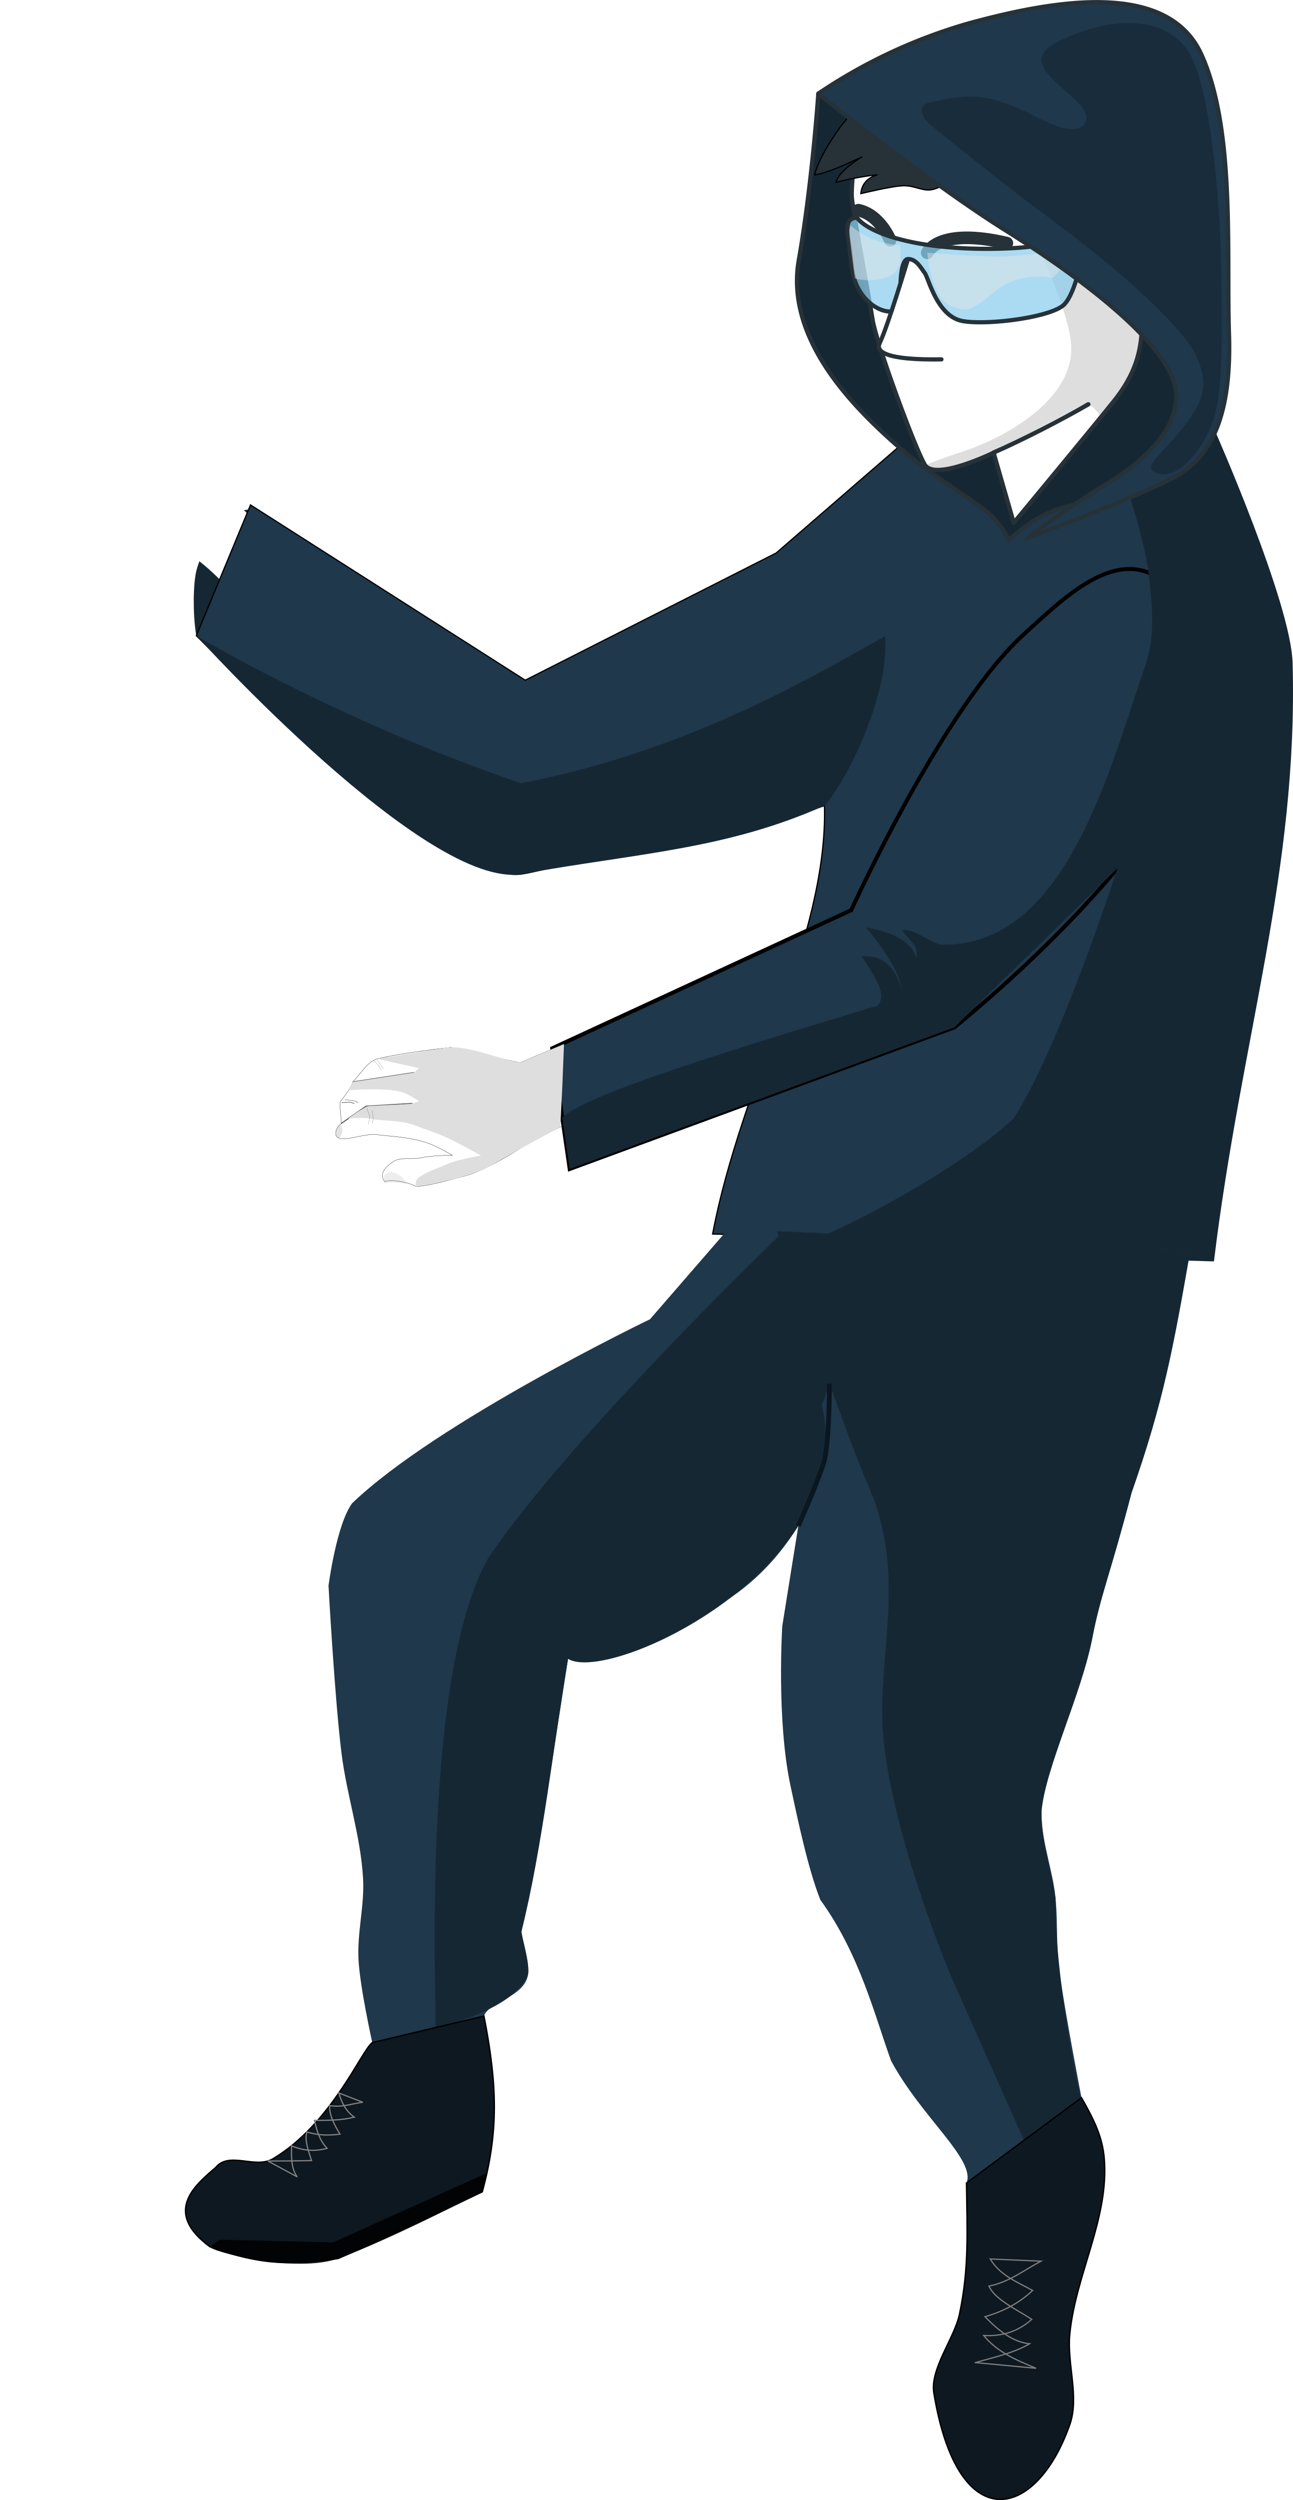 <?xml version="1.0" encoding="UTF-8" standalone="no"?>
<svg
   version="1.1"
   id="Layer_1"
   x="0px"
   y="0px"
   viewBox="0 0 399.195 771.757"
   enable-background="new 0 0 1345.672 1693.834"
   xml:space="preserve"
   sodipodi:docname="hacker.svg"
   inkscape:version="1.1.1 (3bf5ae0d25, 2021-09-20)"
   width="399.195"
   height="771.757"
   xmlns:inkscape="http://www.inkscape.org/namespaces/inkscape"
   xmlns:sodipodi="http://sodipodi.sourceforge.net/DTD/sodipodi-0.dtd"
   xmlns="http://www.w3.org/2000/svg"
   xmlns:svg="http://www.w3.org/2000/svg"><defs
   id="defs7"><linearGradient
     id="linearGradient11732"
     inkscape:swatch="solid"><stop
       style="stop-color:#2a4c66;stop-opacity:1;"
       offset="0"
       id="stop11730" /></linearGradient><radialGradient
     id="euOPzsRE7HX272-fill"
     cx="0"
     cy="0"
     r="180.47"
     spreadMethod="pad"
     gradientUnits="userSpaceOnUse"
     gradientTransform="rotate(-13.98,1678.421,-2321.281)"><stop
       id="euOPzsRE7HX272-fill-0"
       offset="0%"
       stop-color="#3cfffb" /><stop
       id="euOPzsRE7HX272-fill-1"
       offset="60%"
       stop-color="#76afff" /><stop
       id="euOPzsRE7HX272-fill-2"
       offset="100%"
       stop-color="#345ac2" /></radialGradient><radialGradient
     id="euOPzsRE7HX281-fill"
     cx="0"
     cy="0"
     r="180.47"
     spreadMethod="pad"
     gradientUnits="userSpaceOnUse"
     gradientTransform="rotate(-13.98,1678.421,-2321.281)"><stop
       id="euOPzsRE7HX281-fill-0"
       offset="0%"
       stop-color="#3cfffb" /><stop
       id="euOPzsRE7HX281-fill-1"
       offset="23%"
       stop-color="#76afff" /><stop
       id="euOPzsRE7HX281-fill-2"
       offset="100%"
       stop-color="#345ac2" /></radialGradient><linearGradient
     id="euOPzsRE7HX284-fill"
     x1="604.816"
     y1="405.633"
     x2="555.634"
     y2="359.99"
     spreadMethod="pad"
     gradientUnits="userSpaceOnUse"
     gradientTransform="scale(1.025,0.975)"><stop
       id="euOPzsRE7HX284-fill-0"
       offset="0%"
       stop-color="#1e177b" /><stop
       id="euOPzsRE7HX284-fill-1"
       offset="100%"
       stop-color="#2b2390" /></linearGradient><radialGradient
     id="euOPzsRE7HX288-fill"
     cx="522.223"
     cy="288.345"
     r="26.633"
     spreadMethod="pad"
     gradientUnits="userSpaceOnUse"
     gradientTransform="scale(1.027,0.974)"
     fx="522.223"
     fy="288.345"><stop
       id="euOPzsRE7HX288-fill-0"
       offset="35%"
       stop-color="#433c8f" /><stop
       id="euOPzsRE7HX288-fill-1"
       offset="70%"
       stop-color="#2b2390" /></radialGradient><radialGradient
     id="euOPzsRE7HX289-fill"
     cx="399.888"
     cy="363.626"
     r="35.281"
     spreadMethod="pad"
     gradientUnits="userSpaceOnUse"
     gradientTransform="scale(1.284,0.779)"
     fx="399.888"
     fy="363.626"><stop
       id="euOPzsRE7HX289-fill-0"
       offset="35%"
       stop-color="#433c8f" /><stop
       id="euOPzsRE7HX289-fill-1"
       offset="70%"
       stop-color="#2b2390" /></radialGradient><radialGradient
     id="euOPzsRE7HX290-fill"
     cx="398.883"
     cy="363.748"
     r="41.857"
     spreadMethod="pad"
     gradientUnits="userSpaceOnUse"
     gradientTransform="scale(1.267,0.789)"
     fx="398.883"
     fy="363.748"><stop
       id="euOPzsRE7HX290-fill-0"
       offset="35%"
       stop-color="#433c8f" /><stop
       id="euOPzsRE7HX290-fill-1"
       offset="70%"
       stop-color="#2b2390" /></radialGradient><radialGradient
     id="euOPzsRE7HX291-fill"
     cx="325.739"
     cy="467.603"
     r="35.707"
     spreadMethod="pad"
     gradientUnits="userSpaceOnUse"
     gradientTransform="scale(1.54,0.649)"
     fx="325.739"
     fy="467.603"><stop
       id="euOPzsRE7HX291-fill-0"
       offset="35%"
       stop-color="#433c8f" /><stop
       id="euOPzsRE7HX291-fill-1"
       offset="70%"
       stop-color="#2b2390" /></radialGradient><radialGradient
     id="euOPzsRE7HX292-fill"
     cx="375.466"
     cy="457.573"
     r="38.31"
     spreadMethod="pad"
     gradientUnits="userSpaceOnUse"
     gradientTransform="scale(1.399,0.715)"
     fx="375.466"
     fy="457.573"><stop
       id="euOPzsRE7HX292-fill-0"
       offset="35%"
       stop-color="#433c8f" /><stop
       id="euOPzsRE7HX292-fill-1"
       offset="70%"
       stop-color="#2b2390" /></radialGradient><radialGradient
     id="euOPzsRE7HX293-fill"
     cx="716.818"
     cy="220.301"
     r="26.566"
     spreadMethod="pad"
     gradientUnits="userSpaceOnUse"
     gradientTransform="scale(0.758,1.32)"
     fx="716.818"
     fy="220.301"><stop
       id="euOPzsRE7HX293-fill-0"
       offset="0%"
       stop-color="#3f378f" /><stop
       id="euOPzsRE7HX293-fill-1"
       offset="100%"
       stop-color="#2b2390" /></radialGradient><linearGradient
     id="euOPzsRE7HX340-fill"
     x1="858.061"
     y1="374.45"
     x2="828.728"
     y2="335.819"
     spreadMethod="pad"
     gradientUnits="userSpaceOnUse"
     gradientTransform="scale(0.967,1.034)"><stop
       id="euOPzsRE7HX340-fill-0"
       offset="0%"
       stop-color="#89bcff" /><stop
       id="euOPzsRE7HX340-fill-1"
       offset="100%"
       stop-color="#3cfffb" /></linearGradient><radialGradient
     id="euOPzsRE7HX342-fill"
     cx="0"
     cy="0"
     r="45.25"
     spreadMethod="pad"
     gradientUnits="userSpaceOnUse"><stop
       id="euOPzsRE7HX342-fill-0"
       offset="0%"
       stop-color="rgba(255,254,250,0.58)" /><stop
       id="euOPzsRE7HX342-fill-1"
       offset="39%"
       stop-color="rgba(255,254,250,0.27)" /><stop
       id="euOPzsRE7HX342-fill-2"
       offset="100%"
       stop-color="rgba(255,254,250,0)" /></radialGradient><radialGradient
     id="euOPzsRE7HX353-fill"
     cx="0"
     cy="0"
     r="58.47"
     spreadMethod="pad"
     gradientUnits="userSpaceOnUse"
     gradientTransform="translate(859.71,356.85)"><stop
       id="euOPzsRE7HX353-fill-0"
       offset="0%"
       stop-color="rgba(79,67,148,0)" /><stop
       id="euOPzsRE7HX353-fill-1"
       offset="99%"
       stop-color="#494394" /></radialGradient><linearGradient
     id="euOPzsRE7HX372-fill"
     x1="561.967"
     y1="648.04"
     x2="483.656"
     y2="710.477"
     spreadMethod="pad"
     gradientUnits="userSpaceOnUse"
     gradientTransform="scale(1.445,0.692)"><stop
       id="euOPzsRE7HX372-fill-0"
       offset="0%"
       stop-color="#1e177b" /><stop
       id="euOPzsRE7HX372-fill-1"
       offset="100%"
       stop-color="#362ea3" /></linearGradient><linearGradient
     id="euOPzsRE7HX373-fill"
     x1="455.762"
     y1="789.748"
     x2="450.907"
     y2="702.71"
     spreadMethod="pad"
     gradientUnits="userSpaceOnUse"
     gradientTransform="scale(1.605,0.623)"><stop
       id="euOPzsRE7HX373-fill-0"
       offset="0%"
       stop-color="#89bcff" /><stop
       id="euOPzsRE7HX373-fill-1"
       offset="100%"
       stop-color="#73d0fe" /></linearGradient><radialGradient
     id="euOPzsRE7HX123-fill"
     cx="601.045"
     cy="494.883"
     r="178.824"
     spreadMethod="pad"
     gradientUnits="userSpaceOnUse"
     gradientTransform="scale(1.049,0.954)"
     fx="601.045"
     fy="494.883"><stop
       id="euOPzsRE7HX123-fill-0"
       offset="0%"
       stop-color="#3cfffb" /><stop
       id="euOPzsRE7HX123-fill-1"
       offset="38%"
       stop-color="#76afff" /><stop
       id="euOPzsRE7HX123-fill-2"
       offset="100%"
       stop-color="#345ac2" /></radialGradient><linearGradient
     id="euOPzsRE7HX124-fill"
     x1="660.311"
     y1="655.092"
     x2="708.835"
     y2="645.066"
     spreadMethod="pad"
     gradientUnits="userSpaceOnUse"
     gradientTransform="scale(1.112,0.899)"><stop
       id="euOPzsRE7HX124-fill-0"
       offset="0%"
       stop-color="#345ac2" /><stop
       id="euOPzsRE7HX124-fill-1"
       offset="100%"
       stop-color="#660aed" /></linearGradient><radialGradient
     id="euOPzsRE7HX125-fill"
     cx="855.09"
     cy="402.699"
     r="61.813"
     spreadMethod="pad"
     gradientUnits="userSpaceOnUse"
     gradientTransform="scale(0.85,1.176)"
     fx="855.09"
     fy="402.699"><stop
       id="euOPzsRE7HX125-fill-0"
       offset="0%"
       stop-color="#310f59" /><stop
       id="euOPzsRE7HX125-fill-1"
       offset="100%"
       stop-color="#345ac2" /></radialGradient><radialGradient
     id="euOPzsRE7HX134-fill"
     cx="843.316"
     cy="422.618"
     r="241.017"
     spreadMethod="pad"
     gradientUnits="userSpaceOnUse"
     gradientTransform="scale(0.748,1.336)"
     fx="843.316"
     fy="422.618"><stop
       id="euOPzsRE7HX134-fill-0"
       offset="0%"
       stop-color="#3cfffb" /><stop
       id="euOPzsRE7HX134-fill-1"
       offset="38%"
       stop-color="#76afff" /><stop
       id="euOPzsRE7HX134-fill-2"
       offset="100%"
       stop-color="#345ac2" /></radialGradient><clipPath
     id="euOPzsRE7HX151"><circle
       r="47.56"
       transform="translate(676.09,609.71)"
       fill="none"
       id="circle600"
       cx="0"
       cy="0" /></clipPath><clipPath
     id="euOPzsRE7HX160"><polygon
       points="889.23,459.96 876.72,492 811.6,483.25 827.7,470.94 "
       fill="none"
       id="polygon616" /></clipPath><radialGradient
     id="euOPzsRE7HX159-fill"
     cx="0"
     cy="0"
     r="85.27"
     spreadMethod="pad"
     gradientUnits="userSpaceOnUse"
     gradientTransform="translate(887.06,460.21)"><stop
       id="euOPzsRE7HX159-fill-0"
       offset="0%"
       stop-color="#1e177b" /><stop
       id="euOPzsRE7HX159-fill-1"
       offset="100%"
       stop-color="#5d3fb9" /></radialGradient><radialGradient
     id="euOPzsRE7HX164-fill"
     cx="0"
     cy="0"
     r="165.34"
     spreadMethod="pad"
     gradientUnits="userSpaceOnUse"
     gradientTransform="translate(724.3,493.4)"><stop
       id="euOPzsRE7HX164-fill-0"
       offset="0%"
       stop-color="#3cfffb" /><stop
       id="euOPzsRE7HX164-fill-1"
       offset="38%"
       stop-color="#76afff" /><stop
       id="euOPzsRE7HX164-fill-2"
       offset="100%"
       stop-color="#345ac2" /></radialGradient><linearGradient
     id="euOPzsRE7HX165-fill"
     x1="835.05"
     y1="538.08"
     x2="875.39"
     y2="562.59"
     spreadMethod="pad"
     gradientUnits="userSpaceOnUse"><stop
       id="euOPzsRE7HX165-fill-0"
       offset="0%"
       stop-color="#345ac2" /><stop
       id="euOPzsRE7HX165-fill-1"
       offset="100%"
       stop-color="#5d3fb9" /></linearGradient><radialGradient
     id="euOPzsRE7HX169-fill"
     cx="0"
     cy="0"
     r="62.89"
     spreadMethod="pad"
     gradientUnits="userSpaceOnUse"
     gradientTransform="rotate(12.77,-123.581,30.779)"><stop
       id="euOPzsRE7HX169-fill-0"
       offset="0%"
       stop-color="#1e177b" /><stop
       id="euOPzsRE7HX169-fill-1"
       offset="100%"
       stop-color="#5d3fb9" /></radialGradient><radialGradient
     id="euOPzsRE7HX171-fill"
     cx="0"
     cy="0"
     r="35.45"
     spreadMethod="pad"
     gradientUnits="userSpaceOnUse"
     gradientTransform="rotate(12.77,-51.727,19.824)"><stop
       id="euOPzsRE7HX171-fill-0"
       offset="0%"
       stop-color="#1e177b" /><stop
       id="euOPzsRE7HX171-fill-1"
       offset="100%"
       stop-color="#5d3fb9" /></radialGradient><radialGradient
     id="euOPzsRE7HX183-fill"
     cx="0"
     cy="0"
     r="165.34"
     spreadMethod="pad"
     gradientUnits="userSpaceOnUse"
     gradientTransform="translate(724.3,493.4)"><stop
       id="euOPzsRE7HX183-fill-0"
       offset="0%"
       stop-color="#3cfffb" /><stop
       id="euOPzsRE7HX183-fill-1"
       offset="38%"
       stop-color="#76afff" /><stop
       id="euOPzsRE7HX183-fill-2"
       offset="100%"
       stop-color="#345ac2" /></radialGradient><clipPath
     id="euOPzsRE7HX202"><circle
       r="47.56"
       transform="translate(777.91,542.85)"
       fill="none"
       id="circle691"
       cx="0"
       cy="0" /></clipPath><style
     type="text/css"
     id="style12398">
    .fil0 {fill:black}
  </style><clipPath
     id="freepik--clip-path-2--inject-6"><path
       d="m 289.37,208.18 c 0,0 0,18.7 1,22.64 1,3.94 7.55,22.63 9.19,27.88 1.64,5.25 14.43,28.53 17.38,32.14 2.95,3.61 15.74,-5.25 15.74,-5.25 l 7.22,15.75 c 0,0 15.59,-25.88 19.2,-32.12 3.61,-6.24 5.65,-13.12 3,-23 -2.65,-9.88 -2.88,-10.2 -19.28,-18.07 -16.4,-7.87 -40.34,-17.05 -44.93,-20.33 -4.59,-3.28 -7.89,-1.93 -8.52,0.36 z"
       style="fill:#ffffff;stroke:#263238;stroke-linecap:round;stroke-linejoin:round"
       id="path5" /></clipPath><clipPath
     id="freepik--clip-path-3--inject-6"><path
       d="m 276.42,206.8 c 0,0 29.32,17 48.77,25.45 19.45,8.45 44.22,21.67 46,32.72 1.78,11.05 -10.61,21.23 -15.47,25.2 -4.86,3.97 -14.6,13.71 -14.6,13.71 0,0 23.88,-13.26 32.28,-19.45 8.4,-6.19 11.5,-16.81 8,-35.82 -3.5,-19.01 -5.75,-48.2 -16.36,-64.56 -10.61,-16.36 -36.7,-7.52 -55.71,0.88 a 125.47,125.47 0 0 0 -32.91,21.87 z"
       style="fill:#616161;stroke:#263238;stroke-linecap:round;stroke-linejoin:round"
       id="path8" /></clipPath><filter
     inkscape:collect="always"
     style="color-interpolation-filters:sRGB"
     id="filter20587"
     x="-0"
     y="-0"
     width="1"
     height="1"><feGaussianBlur
       inkscape:collect="always"
       stdDeviation="0.006"
       id="feGaussianBlur20589" /></filter></defs><sodipodi:namedview
   id="namedview5"
   pagecolor="#505050"
   bordercolor="#eeeeee"
   borderopacity="1"
   inkscape:pageshadow="0"
   inkscape:pageopacity="0"
   inkscape:pagecheckerboard="0"
   showgrid="false"
   inkscape:zoom="0.7071068"
   inkscape:cx="337.99703"
   inkscape:cy="430.62802"
   inkscape:window-width="1920"
   inkscape:window-height="1001"
   inkscape:window-x="-9"
   inkscape:window-y="-9"
   inkscape:window-maximized="1"
   inkscape:current-layer="Layer_1"
   inkscape:snap-bbox="true"
   inkscape:snap-bbox-edge-midpoints="true"
   inkscape:bbox-nodes="true"
   inkscape:bbox-paths="true"
   inkscape:snap-bbox-midpoints="true"
   inkscape:object-paths="true"
   inkscape:snap-intersection-paths="true"
   inkscape:snap-midpoints="true"
   inkscape:snap-smooth-nodes="true"
   inkscape:snap-global="true"
   fit-margin-top="0"
   fit-margin-left="0"
   fit-margin-right="0"
   fit-margin-bottom="0" />
<path
   style="fill:#162734;fill-opacity:1;stroke:none;stroke-width:0.382px;stroke-linecap:butt;stroke-linejoin:miter;stroke-opacity:1"
   d="m 60.617,196.224 c -0.812,-3.978 -1.18,-12.902 -0.273,-18.642 1.443,-9.137 12.739,-24.696 20.118,-19.117 7.004,5.665 -18.851,42.624 -19.845,37.759 z"
   id="path25468"
   sodipodi:nodetypes="sscs" /><path
   style="fill:#ffffff;fill-opacity:1;stroke:none;stroke-width:0.143px;stroke-linecap:butt;stroke-linejoin:miter;stroke-opacity:1"
   d="m 1.223,104.2 c 3.652,0.315 9.525,-1.484 10.357,-1.482 0.252,0 13.874,2.358 18.118,2.73 6.353,2.616 15.209,11.409 22.041,17.139 6.273,5.261 13.745,27.711 15.001,26.847 l 12.356,11.645 -4.171,25.363 c 0,0 -10.908,-12.727 -17.267,-15.691 -3.491,-1.627 -7.329,-0.359 -12.013,-1.808 -5.241,-1.621 -12.1,-7.616 -11.995,-8.029 7.85e-4,-0.009 -8.314,-2.756 -11.852,-4.478 -3.919,-2.806 -8.722,-5.327 -11.503,-8.891 -1.696,-2.173 -0.728,-5.387 2.164,-6.7 1.843,-0.837 3.891,-1.456 5.913,-1.377 3.982,0.156 7.497,1.515 10.88,3.088 3.407,1.583 9.301,6.299 9.301,6.299 l 0.536,-4.016 c -0.003,0.373 -4.605,-1.967 -7.105,-2.753 -6.403,0.686 -10.266,10.713 -15.934,12.599 -0.868,0.289 -2.26,-1.556 -2.26,-1.556 0,0 -3.439,2.59 -5.018,1.838 -1.457,-0.694 -1.651,-3.393 -1.299,-4.664 -1.381,0.01 -4.243,0.506 -4.329,-1.919 -0.046,-1.297 1.749,-3.365 2.403,-5.139 0.524,-1.421 0.105,-3.341 1.207,-4.38 4.044,-3.813 7.116,-10.229 11.326,-13.929 4.389,-1.398 14.66,-1.795 14.511,-2.287 -0.157,0.371 -5.351,-4.361 -7.91,-7.375 -1.016,-1.197 -5.03,1.046 -9.997,-2.724 -3.988,0.22 -10.944,0.694 -13.735,-2.947 -1.098,-1.432 -1.523,-5.56 0.274,-5.405 z"
   id="path7610"
   sodipodi:nodetypes="sscscccssccsssscccscccsscccscss" />
<path
   style="fill:#1f384b;fill-opacity:1;stroke:#000000;stroke-width:0.382px;stroke-linecap:butt;stroke-linejoin:miter;stroke-opacity:1"
   d="m 376.695,137.437 c 0,0 13.474,38.437 15.123,59.551 2.891,37.02 -15.123,109.177 -15.123,109.177 l -9.162,75.584 c 0,0 -105.451,0.412 -147.521,-0.819 8.729,-46.284 35.637,-91.666 34.527,-132.217 -26.646,8.449 -63.07,14.775 -81.886,18.66 -14.714,3.039 -12.254,3.607 -22.853,0.436 C 112.953,249.296 60.617,196.224 60.617,196.224 l 16.727,-40.358 84.815,54.101 77.481,-39.268 38.575,-33.416 z"
   id="path1182"
   sodipodi:nodetypes="csccccsccccccc" /><path
   style="fill:#ffffff;fill-opacity:1;stroke:#000000;stroke-width:0.076px;stroke-linecap:butt;stroke-linejoin:miter;stroke-opacity:1"
   d="m 183.112,318.451 -22.518,9.574 c -0.033,0.061 -21.357,-4.737 -21.357,-4.737 0,0 -15.808,1.776 -22.729,3.568 -2.998,0.776 -4.865,4.312 -7.596,7.142 -0.824,2.386 -2.719,4.52 -3.807,6.048 -0.401,1.811 0.341,4.452 0.209,6.782 -1.813,1.37 -2.678,4.443 0.081,4.695 2.457,0.224 6.676,-1.306 10.161,-1.352 4.901,0.605 10.304,0.794 15.207,2.291 3.284,0.755 9.001,4.218 8.977,4.261 0.007,-0.179 -7.315,-0.034 -10.608,0.847 -3.002,0.35 -5.857,-0.527 -8.216,1.363 -1.737,1.195 -3.984,3.383 -2.191,5.785 2.151,-0.644 6.843,0.002 9.851,1.562 5.052,-0.439 10.068,-2.056 14.79,-3.213 7.698,-1.886 21.071,-11.019 21.071,-11.019 l 18.858,-9.064 z"
   id="path36257"
   sodipodi:nodetypes="cccscccscccccccsccc" /><path
   style="fill:#1f384b;fill-opacity:1;stroke:#000000;stroke-width:1.222;stroke-linecap:butt;stroke-linejoin:miter;stroke-miterlimit:4;stroke-dasharray:none;stroke-opacity:1"
   d="m 370.777,221.575 c -6.605,40.183 -76.12,95.555 -76.12,95.555 l -118.769,43.728 -5.399,-37.25 92.316,-42.649 c 0,0 28.545,-62.809 53.446,-85.297 10.572,-9.547 25.117,-24.218 38.33,-18.895 14.731,5.935 18.772,29.137 16.196,44.808 z"
   id="path5448"
   sodipodi:nodetypes="cccccccc" /><path
   style="fill:none;stroke:#686868;stroke-width:0.363;stroke-linecap:butt;stroke-linejoin:miter;stroke-miterlimit:4;stroke-dasharray:none;stroke-opacity:1"
   d="m 105.314,346.828 7.691,-5.345 14.357,-0.872"
   id="path39626" /><path
   style="fill:#162734;fill-opacity:1;stroke:none;stroke-width:0.382px;stroke-linecap:butt;stroke-linejoin:miter;stroke-opacity:1"
   d="m 175.889,360.858 c 0,0 -0.754,-5.197 -2.29,-15.8 7.004,-7.953 71.093,-26.526 97.44,-34.676 2.998,-3.682 -1.11,-8.956 -4.994,-15.183 9.346,-0.742 11.467,7.745 12.282,10.055 -0.758,-4.933 -4.115,-10.526 -10.887,-18.969 12.751,2.341 14.445,6.841 15.541,9.443 0.438,-4.361 -1.485,-4.425 -4.486,-8.559 3.648,-0.87 9.177,4.366 12.446,4.422 37.741,0.651 51.334,-52.947 62.83,-86.75 3.014,-8.863 1.879,-18.772 0.81,-28.073 -1.213,-10.552 -8.121,-30.812 -8.121,-30.812 l 28.586,-13.107 c 0,0 23.513,53.201 24.024,71.775 1.772,64.396 -15.915,115.714 -24.284,184.761 -5.824,-0.167 -107.009,-3.128 -130.554,-3.817 23.152,-8.61 55.451,-27.713 68.688,-40.31 14.474,-22.376 32.068,-77.219 32.068,-77.219 l -50.332,49.093 z"
   id="path28565"
   sodipodi:nodetypes="cccccccccssccscccccc" /><g
   id="g29317"
   transform="matrix(0.382,0,0,0.382,-53.44,-21.531)"><path
     d="m 801.245,132.025 c 0,0 -4.858,72.281 -15.77,134.53 -10.913,62.249 41.859,115.876 74.124,145.109 32.266,29.233 63.038,46.025 76.561,57.185 a 72.4,72.4 0 0 1 19.16,24.192 c 0,0 19.974,-21.311 48.328,-27.697 28.353,-6.386 76.419,-32.573 90.783,-68.46 14.365,-35.887 8.604,-117.375 -74.627,-190.776 -83.231,-73.401 -195.351,-85.822 -195.351,-85.822 z"
     style="fill:#162734;fill-opacity:1;stroke:#263238;stroke-width:3.402;stroke-linecap:round;stroke-linejoin:round"
     id="path150" /><path
     d="m 836.554,139.73 c 0,0 -9.498,62.91 -8.136,76.672 1.363,13.763 13.905,79.966 16.755,98.46 2.851,18.495 34.053,103.309 42.144,116.952 8.091,13.643 55.618,-9.667 55.618,-9.667 l 16.289,56.653 c 0,0 65.593,-79.145 80.907,-98.304 15.314,-19.159 25.672,-41.268 21.775,-75.852 -3.897,-34.584 -4.508,-35.777 -55.682,-70.583 C 955.05,199.255 879.175,156.212 865.4,142.847 851.624,129.481 839.837,132.346 836.554,139.73 Z"
     style="fill:#ffffff;stroke-width:3.402"
     id="path152" /><g
     clip-path="url(#freepik--clip-path-2--inject-6)"
     id="g158"
     transform="matrix(3.364,0.508,-0.508,3.364,-31.186,-707.601)"
     style="fill:#dedede;fill-opacity:1"><path
       d="m 362.11,246.26 c -2.63,-9.84 -2.88,-10.2 -19.28,-18.07 -5.17,-2.48 -11.1,-5.1 -16.93,-7.62 6.75,9.61 19.54,28.63 21.26,37.21 2.34,11.73 -10.56,23.07 -22.29,28.94 -3.52,1.76 -6,3.17 -7.79,4.27 2.57,2.55 11.07,-2.48 14.31,-4.56 l 21.24,-15.74 a 6.63,6.63 0 0 1 3.95,2.77 c 1.06,-1.78 1.93,-3.25 2.5,-4.24 3.6,-6.22 5.65,-13.12 3.03,-22.96 z"
       style="fill:#dedede;fill-opacity:1"
       id="path154" /><path
       d="m 362.11,246.26 c -2.63,-9.84 -2.88,-10.2 -19.28,-18.07 -5.17,-2.48 -11.1,-5.1 -16.93,-7.62 6.75,9.61 19.54,28.63 21.26,37.21 2.34,11.73 -10.56,23.07 -22.29,28.94 -3.52,1.76 -6,3.17 -7.79,4.27 2.57,2.55 11.07,-2.48 14.31,-4.56 l 21.24,-15.74 a 6.63,6.63 0 0 1 3.95,2.77 c 1.06,-1.78 1.93,-3.25 2.5,-4.24 3.6,-6.22 5.65,-13.12 3.03,-22.96 z"
       style="opacity:0.5;fill:#dedede;fill-opacity:1"
       id="path156" /></g><path
     d="m 836.554,139.73 c 0,0 -9.498,62.91 -8.136,76.672 1.363,13.763 13.905,79.966 16.755,98.46 2.851,18.495 34.053,103.309 42.144,116.952 8.091,13.643 55.618,-9.667 55.618,-9.667 l 16.289,56.653 c 0,0 65.593,-79.145 80.907,-98.304 15.314,-19.159 25.672,-41.268 21.775,-75.852 -3.897,-34.584 -4.508,-35.777 -55.682,-70.583 C 955.05,199.255 879.175,156.212 865.4,142.847 851.624,129.481 839.837,132.346 836.554,139.73 Z"
     style="fill:none;stroke:#263238;stroke-width:3.402;stroke-linecap:round;stroke-linejoin:round"
     id="path160"
     sodipodi:nodetypes="csssccssssc" /><path
     d="m 859.347,250.388 c 0,0 -8.205,-20.404 -25.699,-24.181"
     style="fill:none;stroke:#263238;stroke-width:10.207px;stroke-linecap:round;stroke-linejoin:round"
     id="path178" /><path
     d="m 889.286,260.62 c 0,0 8.682,-20.814 64.351,-7.798"
     style="fill:none;stroke:#263238;stroke-width:10.207px;stroke-linecap:round;stroke-linejoin:round"
     id="path176" /><path
     d="m 832.502,232.177 c 0,0 6.805,12.282 45.761,20.107 38.956,7.825 91.521,5.58 108.26,1.089 a 470.433,470.433 0 0 0 45.761,-16.739 c 0,0 10.037,-1.089 8.914,7.825 -1.123,8.914 -25.653,13.405 -25.653,13.405 0,0 -5.58,34.567 -15.651,44.638 -10.071,10.071 -60.254,16.807 -81.451,13.405 -21.196,-3.402 -27.899,-34.601 -31.233,-39.058 -3.334,-4.457 -6.805,-11.159 -13.405,-11.159 -6.6,0 -6.805,24.564 -5.58,36.847 1.225,12.282 2.245,5.58 -8.914,5.58 -11.159,0 -29.021,-12.282 -31.267,-37.969 -2.245,-25.687 -7.791,-36.847 4.457,-37.969 z"
     style="fill:#8dcded;fill-opacity:0.734;stroke:#263238;stroke-width:3.402;stroke-linecap:round;stroke-linejoin:round"
     id="path164" /><path
     d="m 890.477,270.18 c 0,0 4.797,28.681 17.93,33.478 13.133,4.797 15.548,4.763 35.86,-11.976 20.312,-16.739 46.645,-10.751 46.645,-10.751 0,0 14.358,-15.548 14.358,-21.502 0,-5.954 -4.797,-3.606 -4.797,-3.606 0,0 -9.016,5.852 -49.095,7.757 -14.324,0.68 -62.092,-2.96 -62.092,-2.96 z"
     style="fill:#e5e5e5;fill-opacity:0.463;stroke-width:3.402"
     id="path166" /><path
     d="m 867.443,254.666 0.374,11.84 a 16.773,16.773 0 0 1 -12.963,14.494 45.965,45.965 0 0 1 -24.054,0.374 c 0,0 -4.593,-33.58 -4.593,-37.425 a 7.723,7.723 0 0 1 1.531,-5.342 c 0,0 11.84,13.541 39.705,16.059 z"
     style="fill:#e5e5e5;fill-opacity:0.463;stroke-width:3.402"
     id="path168" /><path
     d="m 873.325,266.989 c 0,0 -15.866,52.899 -22.442,66.598 -6.576,13.7 36.347,13.367 49.898,13.177"
     style="fill:#ffffff;stroke:#263238;stroke-width:3.402;stroke-linecap:round;stroke-linejoin:round"
     id="path172" /><path
     d="m 942.932,422.074 c 22.6,-9.834 55.218,-26.624 76.533,-38.999"
     style="fill:none;stroke:#263238;stroke-width:3.529;stroke-linecap:round;stroke-linejoin:round"
     id="path174"
     sodipodi:nodetypes="cc" /><path
     style="fill:#263238;fill-opacity:1;stroke:#000000;stroke-width:1px;stroke-linecap:butt;stroke-linejoin:miter;stroke-opacity:1"
     d="m 836.554,139.73 c -16.047,13.61 -34.865,42.87 -38.268,58.041 14.104,-2.286 37.988,-14.856 38.268,-14.541 0,0 -18.804,10.749 -21,20.5 17.382,-4.627 33.442,-6.118 33.442,-6.118 -8.26,2.468 -12.657,7.591 -13.374,15.244 0,0 25.451,-6.264 34.534,-6.399 9.082,-0.135 14.936,4.39 22.399,3.273 6.931,-1.038 19,-9 19,-9 l 94,-8.5 32,-29.5 -47.5,-57 -99,7.5 c 0,0 -39.094,13.434 -54.5,26.5 z"
     id="path9695"
     sodipodi:nodetypes="scccccsscccccs" /><path
     d="m 801.245,132.025 c 0,0 90.002,72.083 151.142,110.39 61.141,38.306 137.756,95.362 138.131,133.44 0.375,38.078 -46.477,66.032 -64.844,76.919 -18.366,10.887 -56.08,38.707 -56.08,38.707 0,0 87.071,-32.479 118.474,-49.036 31.403,-16.557 47.226,-50.71 45.108,-116.44 -2.119,-65.73 5.139,-165.073 -22.245,-225.499 C 1083.547,40.077 991.287,56.564 923.067,75.167 A 426.884,426.884 0 0 0 801.245,132.025 Z"
     style="fill:#1f384b;fill-opacity:1;stroke-width:3.402"
     id="path182" /><g
     clip-path="url(#freepik--clip-path-3--inject-6)"
     id="g186"
     transform="matrix(3.364,0.508,-0.508,3.364,-23.631,-704.086)"
     style="fill:#0a1218;fill-opacity:1;fill-rule:nonzero;filter:url(#filter20587)"><path
       d="m 303.76,210.08 c 0,0 18.37,10.92 33.24,18.77 14.87,7.85 33.23,19.55 37.54,26.2 4.31,6.65 3.12,10.55 -0.79,17.59 -3.91,7.04 -9,10.95 -3.52,11.34 5.48,0.39 10.95,-10.17 10.95,-18.77 0,-8.6 -1.56,-17.2 -3.91,-31.67 -2.35,-14.47 -9,-43 -15.64,-50 -6.64,-7 -18.37,-5.86 -30.49,2.35 -12.12,8.21 11.33,12.12 9,18.38 -1.67,4.43 -11.91,0.09 -14.68,-0.7 -9.34,-2.66 -13.68,-2.26 -22.75,1.48 -2.77,1.08 -0.8,3.95 1.05,5.03 z"
       style="opacity:0.3;fill:#0a1218;fill-opacity:1;fill-rule:nonzero"
       id="path184" /></g><path
     d="m 801.245,132.025 c 0,0 90.002,72.083 151.142,110.39 61.141,38.306 137.756,95.362 138.131,133.44 0.375,38.078 -46.477,66.032 -64.844,76.919 -18.366,10.887 -56.08,38.707 -56.08,38.707 0,0 87.071,-32.479 118.474,-49.036 31.403,-16.557 47.226,-50.71 45.108,-116.44 -2.119,-65.73 5.139,-165.073 -22.245,-225.499 C 1083.547,40.077 991.287,56.564 923.067,75.167 A 426.884,426.884 0 0 0 801.245,132.025 Z"
     style="fill:none;stroke:#263238;stroke-width:3.402;stroke-linecap:round;stroke-linejoin:round"
     id="path188" /></g><path
   style="fill:#162734;fill-opacity:1;stroke:none;stroke-width:0.382px;stroke-linecap:butt;stroke-linejoin:miter;stroke-opacity:1"
   d="m 254.54,248.713 c 7.961,-9.033 20.25,-35.686 18.676,-52.312 -19.046,10.473 -58.946,35.131 -112.364,45.388 C 103.735,222.226 60.617,196.224 60.617,196.224 c 0,0 71.352,78.78 100.496,73.556 36.391,-6.523 62.891,-7.524 93.426,-21.067 z"
   id="path34195"
   sodipodi:nodetypes="ccccsc" /><path
   style="fill:none;stroke:#686868;stroke-width:0.363;stroke-linecap:butt;stroke-linejoin:miter;stroke-miterlimit:4;stroke-dasharray:none;stroke-opacity:1"
   d="m 108.912,333.998 18.93,-2.902"
   id="path39628"
   sodipodi:nodetypes="cc" /><path
   style="fill:#707070;fill-opacity:0.123;stroke:none;stroke-width:0.083px;stroke-linecap:butt;stroke-linejoin:miter;stroke-opacity:1"
   d="m 118.729,365.318 c -0.52,-0.78 -0.292,-2.365 0.365,-2.975 1.21,-1.123 3.199,-0.235 4.544,0.635 0.92,0.595 2.185,2.939 2.025,2.886 -0.051,-0.697 -5.015,-1.118 -6.934,-0.546 z"
   id="path39630"
   sodipodi:nodetypes="ccccc" /><path
   style="fill:#676767;fill-opacity:0.186;stroke:none;stroke-width:0.076px;stroke-linecap:butt;stroke-linejoin:miter;stroke-opacity:1"
   d="m 105.098,347 c 0.338,0.368 0.518,1.612 0.608,1.938 -0.085,0.72 -0.674,2.835 -1.325,2.272 -1.368,-0.289 -0.579,-3.652 0.717,-4.21 z"
   id="path39632"
   sodipodi:nodetypes="cccc" /><path
   style="fill:#dedede;fill-opacity:1;stroke:none;stroke-width:0.076px;stroke-linecap:butt;stroke-linejoin:miter;stroke-opacity:1"
   d="m 128.575,366.281 c -1.656,-3.258 5.443,-5.035 8.729,-6.636 3.459,-1.685 11.164,-2.928 11.164,-2.928 0,0 -6.466,-3.672 -10.141,-5.386 -3.104,-1.448 -7.302,-2.799 -10.188,-3.925 -4.448,-1.735 -9.487,-1.172 -14.161,-2.141 -1.96,-0.406 -6.479,0.045 -6.479,0.045 0,0 4.043,-3.136 6.314,-3.876 6.371,-0.387 13.792,-0.559 13.55,-0.823 l 2.059,-0.678 c 0,0 -3.727,-2.403 -5.839,-2.938 -5.149,-1.304 -15.926,-0.476 -15.926,-0.476 l 1.255,-2.521 8.375,-1.284 10.555,-1.618 1.495,-1.353 -12.829,-2.887 20.129,-3.26 c 6.426,-1.522 15.972,2.952 23.958,4.429 l 13.532,-5.753 -0.504,12.759 -0.63,12.907 c 0,0 -14.517,7.702 -20.032,11.06 -7.245,4.412 -16.411,5.743 -24.384,7.283 z"
   id="path43833"
   sodipodi:nodetypes="cccccccccccccccccccccccc" /><path
   style="fill:none;stroke:#000000;stroke-width:0.115;stroke-linecap:butt;stroke-linejoin:miter;stroke-miterlimit:4;stroke-dasharray:none;stroke-opacity:1"
   d="m 105.505,340.343 2.598,-0.101 1.282,0.405"
   id="path53880" /><path
   style="fill:none;stroke:#000000;stroke-width:0.076;stroke-linecap:butt;stroke-linejoin:miter;stroke-miterlimit:4;stroke-dasharray:none;stroke-opacity:1"
   d="m 106.45,339.5 2.699,0.236 1.552,0.641"
   id="path53882" /><path
   style="fill:none;stroke:#000000;stroke-width:0.038;stroke-linecap:butt;stroke-linejoin:miter;stroke-miterlimit:4;stroke-dasharray:none;stroke-opacity:1"
   d="m 115.458,327.454 1.181,1.147 1.08,1.721"
   id="path53884" /><path
   style="fill:none;stroke:#000000;stroke-width:0.038;stroke-linecap:butt;stroke-linejoin:miter;stroke-miterlimit:4;stroke-dasharray:none;stroke-opacity:1"
   d="m 116.437,327.117 1.889,2.8"
   id="path53886" /><path
   style="fill:none;stroke:#000000;stroke-width:0.038;stroke-linecap:butt;stroke-linejoin:miter;stroke-miterlimit:4;stroke-dasharray:none;stroke-opacity:1"
   d="m 113.249,342.095 0.954,2.577 -0.477,2.386"
   id="path53888" /><path
   style="fill:none;stroke:#000000;stroke-width:0.038;stroke-linecap:butt;stroke-linejoin:miter;stroke-miterlimit:4;stroke-dasharray:none;stroke-opacity:1"
   d="m 114.824,342.811 0.429,2.147 -0.239,1.813"
   id="path53890" /><path
   style="fill:#1f384b;fill-opacity:1;stroke:none;stroke-width:0.42px;stroke-linecap:butt;stroke-linejoin:miter;stroke-opacity:1"
   d="m 367.524,385.931 -17.224,51.348 c 0,0 -7.679,21.498 -7.874,42.964 -0.131,14.357 -8.52,22.647 -12.06,35.692 -0.296,8.741 -8.539,28.351 -8.811,43.171 -0.147,8.006 2.617,15.7 3.899,23.556 1.351,8.28 0.435,17.179 1.565,25.507 1.802,13.278 6.868,39.356 6.868,39.356 l -35.499,26.339 c 2.958,-7.161 -13.961,-20.308 -23.28,-37.722 -4.957,-13.584 -9.581,-32.771 -21.866,-49.723 -3.785,-9.601 -6.991,-24.861 -9.188,-35.161 -4.378,-20.523 -2.541,-49.288 -2.541,-49.288 l 4.962,-30.959 c -17.95,28.8 -43.575,33.429 -71.1,41.059 l -6.006,38.65 c 0,0 -6.164,30.199 -8.388,45.574 0.555,3.602 2.571,9.742 2.014,13.344 -1.054,6.805 -12.317,8.48 -13.576,12.704 -11.565,2.746 -34.485,8.186 -34.485,8.186 0,0 -3.782,-16.909 -4.252,-25.592 -0.452,-8.367 1.885,-16.732 1.408,-25.096 -0.748,-13.119 -5.033,-25.616 -6.652,-38.619 -2.132,-17.124 -4.014,-51.725 -4.014,-51.725 0,0 2.394,-18.651 7.253,-25.414 26.217,-25.21 91.993,-56.836 91.993,-56.836 l 24.094,-27.782 z"
   id="path1098"
   sodipodi:nodetypes="ccsccccccccccccccccccccccccc" /><path
   style="fill:#162734;fill-opacity:1;stroke:none;stroke-width:0.42px;stroke-linecap:butt;stroke-linejoin:miter;stroke-opacity:1"
   d="m 316.137,660.696 17.75,-13.169 c -0.738,0.251 -8.417,-38.752 -8.003,-61.52 -1.164,-7.883 -4.516,-17.767 -4.328,-26.9 1.277,-13.63 12.33,-35.978 15.735,-53.644 2.533,-13.144 5.473,-19.361 12.085,-44.677 9.902,-28.151 12.946,-45.174 18.148,-74.855 l -48.582,-2.345 -79.102,-3.547 c 0,0 19.184,57.655 28.497,79.209 11.925,27.6 2.114,52.827 4.382,77.027 2.957,31.556 21.123,74.325 21.123,74.325 z"
   id="path11805"
   sodipodi:nodetypes="ccccsccccsscc" /><path
   style="fill:#162734;fill-opacity:1;stroke:none;stroke-width:0.42px;stroke-linecap:butt;stroke-linejoin:miter;stroke-opacity:1"
   d="m 162.994,609.638 c 0.808,-3.085 -2.305,-13.042 -2.014,-13.344 6.579,-26.281 10.088,-59.273 14.394,-84.224 12.918,7.951 90.127,-28.603 78.352,-78.487 11.002,-25.402 1.09,-51.558 -13.122,-52.144 0,0 -64.611,62.056 -89.816,99.445 -21.677,37.806 -15.538,145.032 -16.429,145.032 0,0 23.806,-4.93 28.634,-16.279 z"
   id="path12396"
   sodipodi:nodetypes="cccccccc" /><path
   style="fill:#0e1820;fill-opacity:1;stroke:#000000;stroke-width:0.42px;stroke-linecap:butt;stroke-linejoin:miter;stroke-opacity:1"
   d="m 298.388,673.865 c 0.185,14.993 0.838,26.227 -2.172,40.536 -1.549,7.365 -9.127,16.826 -7.907,24.281 7.353,44.926 31.567,39.385 41.971,9.802 3.013,-8.568 -0.899,-18.688 0,-27.936 1.789,-18.404 12.108,-35.627 10.662,-54.076 -0.541,-6.897 -3.277,-12.312 -7.055,-18.946 -13.258,9.837 -24.561,18.223 -35.499,26.339 z"
   id="path18945"
   sodipodi:nodetypes="cssssccc" /><path
   style="fill:#0e1820;fill-opacity:1;stroke:#000000;stroke-width:0.42px;stroke-linecap:butt;stroke-linejoin:miter;stroke-opacity:1"
   d="m 114.934,630.528 c -3.178,2.147 -12.656,25.267 -30.813,35.945 -5.319,3.068 -13.413,-2.472 -17.544,2.614 -6.395,5.461 -16.349,13.72 -1.794,24.453 16.729,6.131 26.322,5.497 39.582,3.647 13.404,-5.733 28.505,-12.983 44.536,-20.585 5.028,-18.427 4.713,-32.802 0.518,-54.26 -12.867,3.055 -18.777,4.458 -34.485,8.186 z"
   id="path19735"
   sodipodi:nodetypes="cccccccc" /><path
   style="fill:none;stroke:#0a1721;stroke-width:1.47;stroke-linecap:butt;stroke-linejoin:miter;stroke-miterlimit:4;stroke-dasharray:none;stroke-opacity:1"
   d="m 246.475,471.011 c 0,0 5.593,-12.585 7.762,-19.213 1.854,-5.666 1.85,-24.682 1.85,-24.682"
   id="path22554"
   sodipodi:nodetypes="ccc" /><path
   style="fill:#000000;fill-opacity:0.879;stroke:none;stroke-width:0.382px;stroke-linecap:butt;stroke-linejoin:miter;stroke-opacity:1"
   d="m 64.783,693.539 3.135,-2.154 34.956,0.81 47.465,-21.409 -1.438,5.816 c 0,0 -29.141,15.064 -44.536,20.585 -13.015,4.667 -39.556,-2.213 -39.582,-3.647 z"
   id="path24838"
   sodipodi:nodetypes="ccccccc" /><path
   style="fill:none;fill-opacity:0.879;stroke:#7e7e7e;stroke-width:0.382px;stroke-linecap:butt;stroke-linejoin:miter;stroke-opacity:1"
   d="m 301.136,729.31 18.76,1.755 c -5.99,-2.458 -11.964,-4.94 -16.196,-10.122 5.743,0.322 10.722,-1.267 14.846,-4.994 -5.047,-3.255 -11.429,-6.169 -13.226,-10.257 6.272,-1.222 10.841,-4.933 16.061,-7.693 l -15.656,-0.675 c 2.957,5.029 8.258,7.076 13.092,9.717 -4.412,4.126 -9.401,6.576 -14.711,8.098 4.221,4.37 8.651,7.841 13.766,8.368 -5.053,2.919 -11.008,4.148 -16.736,5.803 z"
   id="path25676"
   sodipodi:nodetypes="ccccccccccc" /><path
   style="fill:none;stroke:#818181;stroke-width:0.382px;stroke-linecap:butt;stroke-linejoin:miter;stroke-opacity:1"
   d="m 82.705,667.081 9.067,4.903 c -2.091,-2.782 -1.731,-6.813 -1.782,-9.595 3.936,1.695 7.551,1.697 10.993,0.788 -2.552,-2.793 -3.198,-5.723 -3.912,-8.647 4.247,0.027 8.472,-0.005 12.322,-0.991 -2.827,-1.981 -3.914,-4.673 -4.79,-7.452 l 7.413,2.852 c -3.383,0.454 -6.567,1.699 -10.23,1.03 -0.17,2.859 1.347,5.83 3.178,8.822 -3.405,0.428 -6.809,0.44 -10.214,-0.698 -0.777,2.587 0.442,5.757 1.441,8.864 -4.34,0.093 -8.879,0.121 -13.487,0.125 z"
   id="path25777"
   sodipodi:nodetypes="ccccccccccccc" /></svg>
